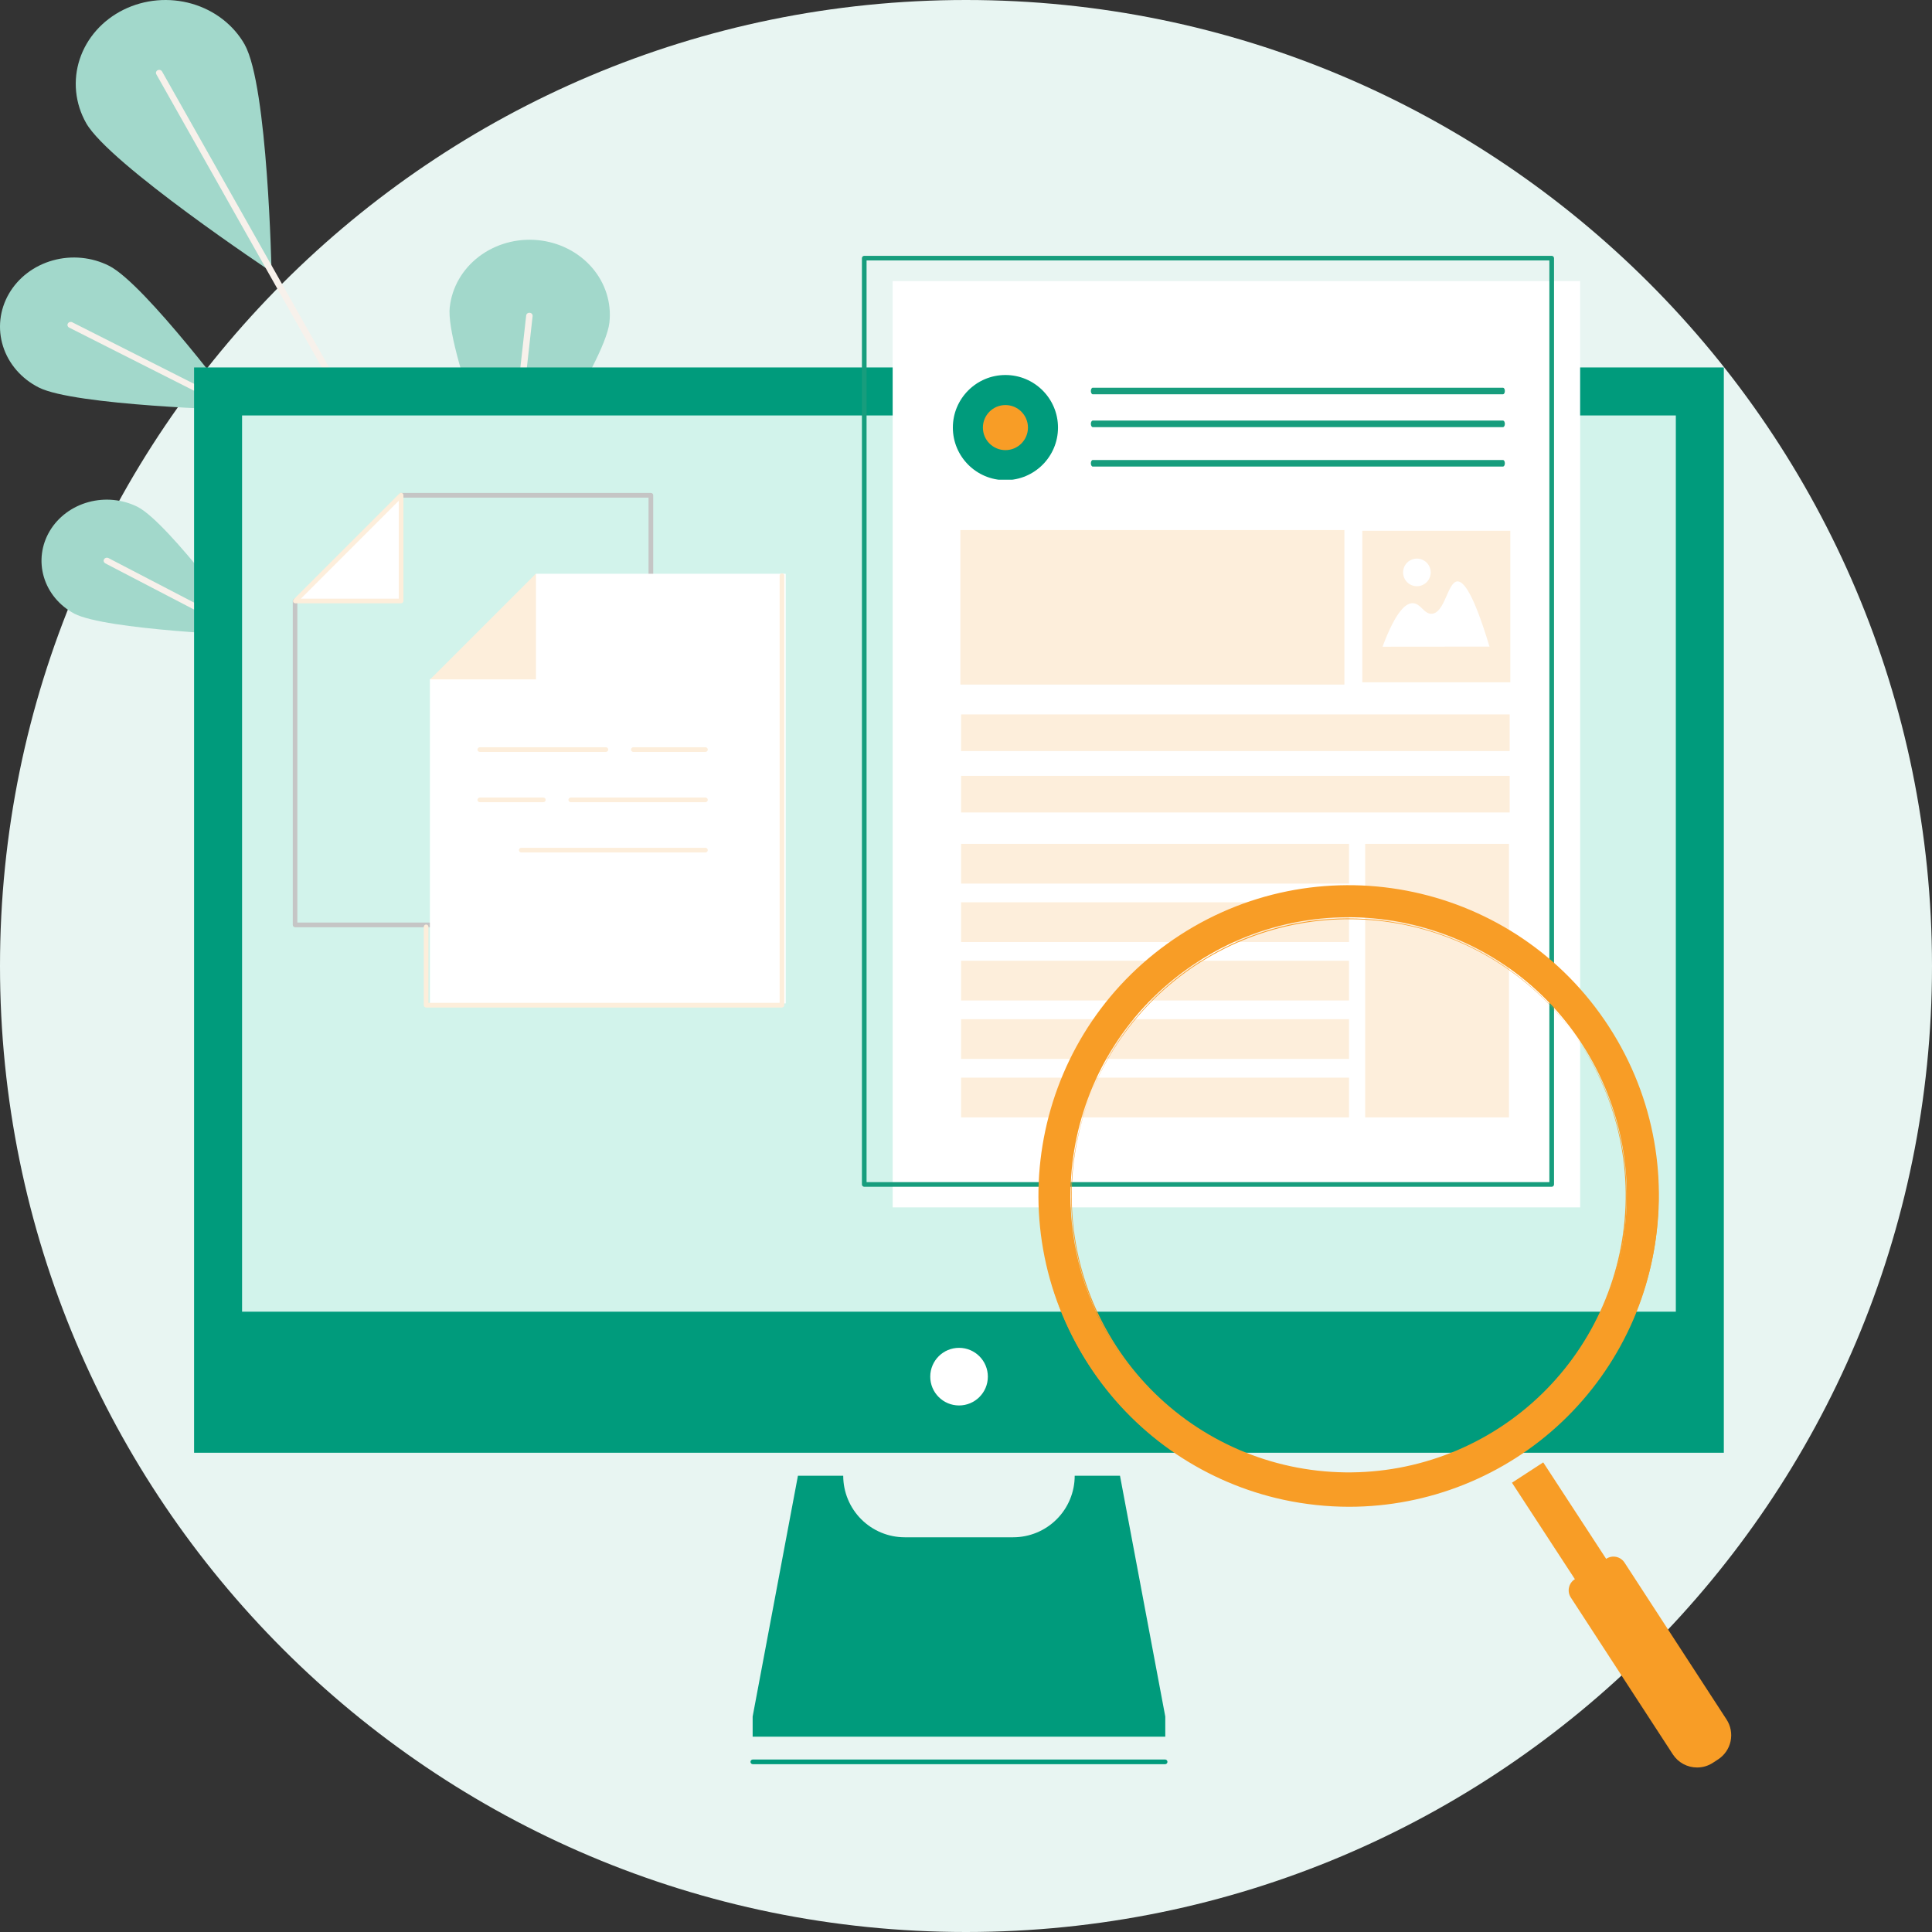 <svg width="294" height="294" viewBox="0 0 294 294" fill="none" xmlns="http://www.w3.org/2000/svg">
<rect x="0" y="0" width="294" height="294" fill="#333333" stroke="none"/>
<path d="M147 294C228.186 294 294 228.186 294 147C294 65.814 228.186 0 147 0C65.814 0 0 65.814 0 147C0 228.186 65.814 294 147 294Z" fill="#E8F5F2"/>
<path d="M11.306 93.38C16.1 95.874 38.136 96.712 38.136 96.712C38.136 96.712 25.757 79.64 20.963 77.144C18.664 75.986 15.969 75.721 13.462 76.406C10.956 77.092 8.838 78.672 7.569 80.806C6.299 82.94 5.979 85.456 6.677 87.809C7.376 90.162 9.037 92.163 11.302 93.38H11.306Z" fill="#A2D8CB"/>
<path d="M55.959 106.444C55.876 106.444 55.794 106.424 55.72 106.388L16.016 85.726C15.905 85.664 15.825 85.565 15.791 85.449C15.758 85.332 15.774 85.209 15.836 85.103C15.899 84.998 16.003 84.92 16.126 84.886C16.25 84.851 16.383 84.863 16.497 84.919L56.203 105.581C56.317 105.64 56.401 105.74 56.436 105.857C56.472 105.975 56.456 106.101 56.393 106.208C56.35 106.28 56.288 106.34 56.211 106.382C56.135 106.424 56.048 106.445 55.959 106.444Z" fill="#F7F1EB"/>
<path d="M37.243 6.811C40.755 13.039 41.321 41.372 41.321 41.372C41.321 41.372 16.624 24.956 13.105 18.724C12.268 17.241 11.752 15.619 11.585 13.95C11.419 12.281 11.606 10.597 12.135 8.996C12.665 7.394 13.526 5.906 14.671 4.615C15.815 3.325 17.221 2.258 18.806 1.476C20.392 0.693 22.126 0.211 23.912 0.055C25.697 -0.1 27.497 0.074 29.21 0.569C30.923 1.064 32.514 1.87 33.894 2.94C35.274 4.011 36.415 5.324 37.252 6.807L37.243 6.811Z" fill="#A2D8CB"/>
<path d="M86.469 121.812C86.378 121.814 86.288 121.792 86.209 121.749C86.13 121.706 86.065 121.643 86.022 121.567L23.804 11.333C23.768 11.28 23.745 11.219 23.735 11.157C23.726 11.094 23.73 11.031 23.748 10.97C23.766 10.909 23.797 10.852 23.839 10.802C23.881 10.753 23.934 10.712 23.994 10.683C24.054 10.653 24.119 10.636 24.187 10.631C24.254 10.626 24.322 10.634 24.386 10.655C24.45 10.675 24.508 10.708 24.558 10.751C24.608 10.793 24.648 10.845 24.676 10.903L86.906 121.137C86.937 121.19 86.956 121.249 86.963 121.31C86.969 121.371 86.962 121.432 86.943 121.491C86.924 121.549 86.893 121.603 86.851 121.65C86.809 121.697 86.758 121.736 86.7 121.764C86.628 121.797 86.549 121.813 86.469 121.812Z" fill="#F7F1EB"/>
<path d="M16.605 40.452C22.074 43.216 36.348 62.393 36.348 62.393C36.348 62.393 11.369 61.731 5.903 58.967C3.277 57.64 1.323 55.392 0.469 52.717C0.047 51.393 -0.092 50.004 0.059 48.629C0.211 47.254 0.651 45.921 1.354 44.705C2.057 43.49 3.009 42.415 4.155 41.544C5.302 40.672 6.621 40.02 8.038 39.625C10.898 38.827 13.98 39.125 16.605 40.452Z" fill="#A2D8CB"/>
<path d="M59.892 74.744C59.81 74.744 59.729 74.724 59.657 74.688L10.527 49.853C10.47 49.824 10.419 49.785 10.379 49.739C10.338 49.692 10.307 49.638 10.289 49.58C10.27 49.522 10.264 49.461 10.27 49.401C10.277 49.341 10.296 49.282 10.327 49.229C10.357 49.176 10.399 49.129 10.449 49.09C10.499 49.052 10.557 49.024 10.619 49.006C10.681 48.989 10.746 48.983 10.81 48.989C10.875 48.995 10.937 49.013 10.994 49.042L60.127 73.875C60.222 73.923 60.298 74 60.342 74.093C60.386 74.186 60.396 74.29 60.371 74.389C60.345 74.487 60.285 74.576 60.201 74.64C60.116 74.704 60.012 74.74 59.903 74.742L59.892 74.744Z" fill="#F7F1EB"/>
<path d="M68.44 46.713C67.741 52.985 77.384 76.68 77.384 76.68C77.384 76.68 92.037 55.356 92.737 49.084C93.073 46.072 92.115 43.059 90.075 40.707C88.034 38.355 85.079 36.858 81.858 36.544C78.637 36.23 75.414 37.126 72.899 39.033C70.384 40.941 68.783 43.705 68.447 46.717L68.44 46.713Z" fill="#A2D8CB"/>
<path d="M74.778 100.454H74.727C74.596 100.443 74.475 100.383 74.391 100.288C74.307 100.193 74.267 100.071 74.28 99.948L80.07 48.004C80.077 47.944 80.097 47.886 80.127 47.833C80.158 47.779 80.2 47.733 80.25 47.694C80.3 47.656 80.358 47.628 80.42 47.611C80.482 47.594 80.547 47.588 80.612 47.594C80.676 47.601 80.738 47.619 80.795 47.648C80.852 47.676 80.902 47.715 80.943 47.762C80.983 47.809 81.014 47.863 81.032 47.921C81.05 47.979 81.056 48.04 81.05 48.1L75.268 100.04C75.256 100.154 75.199 100.259 75.108 100.336C75.018 100.412 74.9 100.454 74.778 100.454Z" fill="#F7F1EB"/>
<path d="M29.534 221.07L262.321 221.07V55.915L29.534 55.915L29.534 221.07Z" fill="#009B7C"/>
<path d="M255.018 199.605V63.221L36.837 63.221V199.605H255.018Z" fill="#D2F3EB"/>
<path d="M150.326 209.499C150.33 207.077 148.372 205.111 145.951 205.106C143.531 205.101 141.565 207.061 141.56 209.482C141.556 211.903 143.514 213.87 145.934 213.875C148.355 213.879 150.321 211.92 150.326 209.499Z" fill="white"/>
<path d="M121.425 224.569H128.317C128.317 227.052 129.303 229.434 131.058 231.19C132.813 232.946 135.194 233.933 137.677 233.934H154.181C155.411 233.934 156.628 233.691 157.764 233.221C158.9 232.75 159.932 232.06 160.801 231.19C161.67 230.321 162.36 229.288 162.83 228.152C163.3 227.016 163.542 225.799 163.541 224.569H170.433L177.325 261.213V264.277H114.533V261.213L121.425 224.569Z" fill="#009B7C"/>
<path d="M177.325 268.462H114.533C114.443 268.456 114.359 268.416 114.297 268.35C114.236 268.284 114.202 268.198 114.202 268.108C114.202 268.018 114.236 267.931 114.297 267.865C114.359 267.799 114.443 267.759 114.533 267.753H177.325C177.415 267.759 177.499 267.799 177.561 267.865C177.622 267.931 177.656 268.018 177.656 268.108C177.656 268.198 177.622 268.284 177.561 268.35C177.499 268.416 177.415 268.456 177.325 268.462Z" fill="#009B7C"/>
<path d="M135.841 183.732H240.454L240.454 42.778H135.841V183.732Z" fill="white"/>
<path d="M236.127 180.596H131.514C131.42 180.596 131.33 180.558 131.264 180.492C131.198 180.425 131.161 180.335 131.161 180.241V39.287C131.161 39.193 131.198 39.103 131.264 39.036C131.33 38.97 131.42 38.932 131.514 38.932H236.127C236.221 38.932 236.311 38.969 236.378 39.036C236.444 39.102 236.482 39.193 236.482 39.287V180.241C236.482 180.335 236.444 180.426 236.378 180.492C236.311 180.559 236.221 180.596 236.127 180.596ZM131.869 179.888H235.773V39.635H131.869V179.888Z" fill="#179D7D"/>
<path d="M228.732 64.999H166.306C166.267 65.004 166.228 64.994 166.191 64.971C166.154 64.948 166.12 64.912 166.091 64.865C166.062 64.819 166.039 64.762 166.024 64.699C166.008 64.636 166 64.569 166 64.5C166 64.431 166.008 64.364 166.024 64.301C166.039 64.238 166.062 64.181 166.091 64.135C166.12 64.088 166.154 64.052 166.191 64.029C166.228 64.006 166.267 63.996 166.306 64.001H228.732C228.805 64.01 228.873 64.066 228.923 64.159C228.972 64.251 229 64.373 229 64.5C229 64.627 228.972 64.749 228.923 64.841C228.873 64.934 228.805 64.99 228.732 64.999Z" fill="#179D7D"/>
<path d="M228.732 59.999H166.306C166.267 60.004 166.228 59.994 166.191 59.971C166.154 59.948 166.12 59.912 166.091 59.865C166.062 59.819 166.039 59.762 166.024 59.699C166.008 59.636 166 59.569 166 59.5C166 59.431 166.008 59.364 166.024 59.301C166.039 59.238 166.062 59.181 166.091 59.135C166.12 59.088 166.154 59.052 166.191 59.029C166.228 59.006 166.267 58.996 166.306 59.001H228.732C228.805 59.01 228.873 59.066 228.923 59.158C228.972 59.251 229 59.373 229 59.5C229 59.627 228.972 59.749 228.923 59.842C228.873 59.934 228.805 59.99 228.732 59.999Z" fill="#179D7D"/>
<path d="M228.732 70.999H166.306C166.267 71.004 166.228 70.994 166.191 70.971C166.154 70.948 166.12 70.912 166.091 70.865C166.062 70.819 166.039 70.762 166.024 70.699C166.008 70.636 166 70.569 166 70.5C166 70.431 166.008 70.364 166.024 70.301C166.039 70.238 166.062 70.181 166.091 70.135C166.12 70.088 166.154 70.052 166.191 70.029C166.228 70.006 166.267 69.996 166.306 70.001H228.732C228.805 70.01 228.873 70.066 228.923 70.159C228.972 70.251 229 70.373 229 70.5C229 70.627 228.972 70.749 228.923 70.841C228.873 70.934 228.805 70.99 228.732 70.999V70.999Z" fill="#179D7D"/>
<path d="M204.581 80.665H146.144V104.173H204.581V80.665Z" fill="#FDEEDB"/>
<path d="M205.286 128.412H146.252V134.458H205.286V128.412Z" fill="#FDEEDB"/>
<path d="M205.286 137.306H146.252V143.352H205.286V137.306Z" fill="#FDEEDB"/>
<path d="M205.286 146.2H146.252V152.245H205.286V146.2Z" fill="#FDEEDB"/>
<path d="M205.286 155.094H146.252V161.139H205.286V155.094Z" fill="#FDEEDB"/>
<path d="M205.286 163.989H146.252V170.035H205.286V163.989Z" fill="#FDEEDB"/>
<path d="M229.627 128.412H207.743V170.035H229.627V128.412Z" fill="#FDEEDB"/>
<path d="M229.733 108.714H146.252V114.288H229.733V108.714Z" fill="#FDEEDB"/>
<path d="M229.733 118.064H146.252V123.638H229.733V118.064Z" fill="#FDEEDB"/>
<path d="M229.828 80.768H207.31V103.829H229.828V80.768Z" fill="#FDEEDB"/>
<path d="M210.386 98.413L226.662 98.397C224.252 90.39 222.729 88.364 221.733 88.477C220.287 88.637 219.87 93.264 217.892 93.397C216.703 93.478 216.226 91.849 215.029 91.791C213.993 91.741 212.465 92.856 210.386 98.413Z" fill="white"/>
<path d="M217.561 87.901C218 86.827 217.486 85.6 216.412 85.161C215.338 84.721 214.111 85.236 213.671 86.31C213.232 87.384 213.746 88.611 214.82 89.051C215.895 89.49 217.122 88.975 217.561 87.901Z" fill="white"/>
<path d="M99.046 141.102H44.905C44.859 141.102 44.813 141.093 44.77 141.075C44.727 141.057 44.688 141.031 44.655 140.998C44.622 140.965 44.596 140.926 44.578 140.883C44.561 140.84 44.552 140.794 44.552 140.747V91.445C44.552 91.386 44.567 91.329 44.595 91.277C44.623 91.226 44.664 91.182 44.713 91.15L54.301 84.763L60.751 75.172C60.783 75.123 60.826 75.083 60.878 75.055C60.929 75.027 60.986 75.012 61.045 75.012H99.046C99.141 75.012 99.231 75.049 99.297 75.116C99.364 75.182 99.401 75.273 99.401 75.367V140.747C99.401 140.841 99.364 140.932 99.297 140.998C99.231 141.065 99.141 141.102 99.046 141.102ZM45.252 140.394H98.693V75.723H61.225L54.842 85.22C54.816 85.258 54.783 85.291 54.744 85.316L45.252 91.636V140.394Z" fill="#C5C5C5"/>
<path d="M61.039 91.445H44.944L61.039 75.349V91.445Z" fill="white"/>
<path d="M61.035 91.807H44.941C44.871 91.807 44.802 91.786 44.744 91.747C44.686 91.709 44.64 91.653 44.613 91.589C44.586 91.524 44.579 91.453 44.593 91.384C44.607 91.315 44.641 91.252 44.69 91.203L60.785 75.098C60.834 75.049 60.897 75.015 60.966 75.001C61.034 74.987 61.105 74.994 61.17 75.021C61.235 75.047 61.29 75.093 61.329 75.151C61.368 75.209 61.389 75.277 61.389 75.347V91.445C61.39 91.492 61.382 91.539 61.365 91.583C61.348 91.627 61.322 91.667 61.289 91.701C61.256 91.734 61.216 91.761 61.173 91.779C61.129 91.797 61.083 91.807 61.035 91.807ZM45.796 91.098H60.681V76.205L45.796 91.098Z" fill="#FDEEDB"/>
<path d="M119.567 152.689H65.418V103.385L75.069 96.961L81.557 87.31H119.567V152.689Z" fill="white"/>
<path d="M92.179 114.422H73.035C72.986 114.425 72.938 114.419 72.892 114.402C72.846 114.386 72.804 114.361 72.769 114.327C72.733 114.294 72.705 114.254 72.685 114.209C72.666 114.165 72.656 114.117 72.656 114.068C72.656 114.019 72.666 113.971 72.685 113.927C72.705 113.882 72.733 113.842 72.769 113.809C72.804 113.775 72.846 113.75 72.892 113.733C72.938 113.717 72.986 113.71 73.035 113.714H92.179C92.227 113.71 92.276 113.717 92.322 113.733C92.368 113.75 92.409 113.775 92.445 113.809C92.481 113.842 92.509 113.882 92.528 113.927C92.548 113.971 92.558 114.019 92.558 114.068C92.558 114.117 92.548 114.165 92.528 114.209C92.509 114.254 92.481 114.294 92.445 114.327C92.409 114.361 92.368 114.386 92.322 114.402C92.276 114.419 92.227 114.425 92.179 114.422Z" fill="#FDEEDB"/>
<path d="M107.327 114.422H96.356C96.266 114.416 96.182 114.376 96.12 114.31C96.059 114.245 96.025 114.158 96.025 114.068C96.025 113.978 96.059 113.891 96.12 113.825C96.182 113.76 96.266 113.72 96.356 113.714H107.327C107.376 113.71 107.424 113.717 107.47 113.733C107.516 113.75 107.558 113.775 107.593 113.809C107.629 113.842 107.657 113.882 107.677 113.927C107.696 113.971 107.706 114.019 107.706 114.068C107.706 114.117 107.696 114.165 107.677 114.209C107.657 114.254 107.629 114.294 107.593 114.327C107.558 114.361 107.516 114.386 107.47 114.402C107.424 114.419 107.376 114.425 107.327 114.422Z" fill="#FDEEDB"/>
<path d="M82.657 122.073H73.035C72.986 122.076 72.938 122.069 72.892 122.053C72.846 122.036 72.804 122.011 72.769 121.978C72.733 121.944 72.705 121.904 72.685 121.86C72.666 121.815 72.656 121.767 72.656 121.718C72.656 121.67 72.666 121.622 72.685 121.577C72.705 121.532 72.733 121.492 72.769 121.459C72.804 121.426 72.846 121.4 72.892 121.384C72.938 121.368 72.986 121.361 73.035 121.364H82.657C82.705 121.361 82.754 121.368 82.8 121.384C82.845 121.4 82.887 121.426 82.923 121.459C82.959 121.492 82.987 121.532 83.006 121.577C83.025 121.622 83.035 121.67 83.035 121.718C83.035 121.767 83.025 121.815 83.006 121.86C82.987 121.904 82.959 121.944 82.923 121.978C82.887 122.011 82.845 122.036 82.8 122.053C82.754 122.069 82.705 122.076 82.657 122.073Z" fill="#FDEEDB"/>
<path d="M107.325 122.073H86.831C86.742 122.067 86.657 122.027 86.596 121.961C86.534 121.895 86.5 121.808 86.5 121.718C86.5 121.628 86.534 121.542 86.596 121.476C86.657 121.41 86.742 121.37 86.831 121.364H107.325C107.373 121.361 107.422 121.368 107.468 121.384C107.514 121.4 107.555 121.426 107.591 121.459C107.627 121.492 107.655 121.532 107.674 121.577C107.694 121.622 107.704 121.67 107.704 121.718C107.704 121.767 107.694 121.815 107.674 121.86C107.655 121.904 107.627 121.944 107.591 121.978C107.555 122.011 107.514 122.036 107.468 122.053C107.422 122.069 107.373 122.076 107.325 122.073Z" fill="#FDEEDB"/>
<path d="M107.325 129.721H79.297C79.207 129.715 79.123 129.675 79.061 129.61C79 129.544 78.966 129.457 78.966 129.367C78.966 129.277 79 129.191 79.061 129.125C79.123 129.059 79.207 129.019 79.297 129.013H107.325C107.374 129.01 107.422 129.016 107.468 129.033C107.514 129.049 107.556 129.075 107.591 129.108C107.627 129.141 107.655 129.181 107.675 129.226C107.694 129.27 107.704 129.319 107.704 129.367C107.704 129.416 107.694 129.464 107.675 129.509C107.655 129.553 107.627 129.593 107.591 129.627C107.556 129.66 107.514 129.685 107.468 129.702C107.422 129.718 107.374 129.725 107.325 129.721Z" fill="#FDEEDB"/>
<path d="M81.558 103.385H65.464L81.558 87.29V103.385Z" fill="#FDEEDB"/>
<path d="M118.994 153.317H64.844C64.75 153.317 64.66 153.279 64.594 153.213C64.528 153.147 64.491 153.057 64.49 152.964V141.022C64.496 140.932 64.536 140.848 64.602 140.787C64.668 140.725 64.754 140.691 64.844 140.691C64.934 140.691 65.021 140.725 65.087 140.787C65.153 140.848 65.193 140.932 65.199 141.022V152.609H118.639V87.583C118.645 87.493 118.685 87.409 118.751 87.348C118.817 87.286 118.903 87.252 118.993 87.252C119.084 87.252 119.17 87.286 119.236 87.348C119.302 87.409 119.342 87.493 119.348 87.583V152.97C119.346 153.062 119.308 153.151 119.242 153.215C119.176 153.28 119.087 153.317 118.994 153.317Z" fill="#FDEEDB"/>
<g clip-path="url(#clip0_6880_535755)">
<path d="M153 73.067C148.583 73.067 145 69.484 145 65.067C145 60.651 148.583 57.067 153 57.067C157.417 57.067 161 60.651 161 65.067C161 69.484 157.417 73.067 153 73.067Z" fill="#009B7C"/>
<path d="M153 68.496C151.106 68.496 149.571 66.961 149.571 65.067C149.571 63.174 151.106 61.639 153 61.639C154.893 61.639 156.428 63.174 156.428 65.067C156.428 66.961 154.893 68.496 153 68.496Z" fill="#F89D26"/>
</g>
<path d="M244.843 156.242C230.67 134.362 201.449 128.123 179.566 142.293C157.682 156.463 151.443 185.695 165.617 207.574C179.79 229.452 209.019 235.696 230.899 221.52C252.779 207.343 259.022 178.117 244.843 156.242ZM228.244 217.428C208.618 230.14 182.42 224.541 169.712 204.924C157.003 185.306 162.604 159.103 182.216 146.391C201.828 133.679 228.041 139.282 240.748 158.896C253.455 178.51 247.861 204.716 228.244 217.425V217.428Z" fill="#F89D26"/>
<path d="M205.324 229.292C201.966 229.29 198.617 228.934 195.334 228.23C183.547 225.684 173.185 218.714 166.383 208.757C159.58 198.8 156.855 186.614 158.768 174.708C160.682 162.802 167.088 152.082 176.667 144.758C186.247 137.434 198.271 134.062 210.262 135.337C222.253 136.612 233.299 142.436 241.125 151.611C248.95 160.786 252.959 172.613 252.326 184.655C251.693 196.697 246.466 208.038 237.722 216.342C228.978 224.646 217.382 229.281 205.324 229.292ZM205.136 134.856C196.088 134.861 187.236 137.493 179.655 142.433C157.886 156.534 151.653 185.716 165.756 207.486C169.102 212.68 173.446 217.159 178.535 220.663C183.624 224.168 189.357 226.628 195.404 227.902C198.664 228.599 201.989 228.952 205.324 228.954C216.935 228.927 228.126 224.607 236.744 216.825C245.361 209.044 250.797 198.35 252.004 186.802C253.212 175.253 250.106 163.666 243.285 154.27C236.464 144.874 226.408 138.332 215.054 135.904C211.794 135.207 208.469 134.856 205.136 134.856ZM205.315 224.409C202.303 224.407 199.299 224.088 196.353 223.457C185.778 221.174 176.481 214.923 170.376 205.99C164.272 197.058 161.825 186.125 163.54 175.443C165.255 164.76 171.001 155.142 179.595 148.57C188.189 141.997 198.976 138.971 209.735 140.113C220.493 141.255 230.404 146.48 237.426 154.711C244.448 162.941 248.046 173.551 247.48 184.356C246.913 195.16 242.225 205.335 234.381 212.787C226.537 220.238 216.134 224.398 205.315 224.409ZM205.164 139.761C197.051 139.755 189.111 142.104 182.307 146.523C162.802 159.164 157.214 185.319 169.851 204.826C175.93 214.209 185.489 220.793 196.423 223.129C207.357 225.466 218.772 223.362 228.155 217.282C237.539 211.203 244.123 201.644 246.459 190.71C248.795 179.776 246.692 168.361 240.612 158.978C232.55 146.543 218.991 139.763 205.164 139.763V139.761Z" fill="#F89D26"/>
<path d="M261.358 267.592L260.552 268.116C259.611 268.727 258.467 268.94 257.37 268.708C256.272 268.476 255.312 267.817 254.7 266.877L239.173 243.002C239.042 242.8 238.951 242.574 238.907 242.338C238.863 242.101 238.866 241.858 238.916 241.622C238.966 241.387 239.062 241.163 239.198 240.965C239.335 240.766 239.509 240.596 239.711 240.465L244.535 237.332C244.942 237.067 245.438 236.975 245.914 237.076C246.39 237.176 246.806 237.462 247.071 237.869L262.597 261.743C263.208 262.683 263.42 263.827 263.188 264.924C262.956 266.021 262.298 266.98 261.358 267.592Z" fill="#F89D26"/>
<path d="M258.252 268.966C257.52 268.967 256.798 268.785 256.153 268.436C255.509 268.087 254.962 267.583 254.562 266.968L239.034 243.094C238.746 242.65 238.645 242.109 238.756 241.591C238.866 241.072 239.177 240.619 239.621 240.33L244.444 237.197C244.888 236.908 245.429 236.808 245.947 236.918C246.465 237.028 246.919 237.34 247.208 237.784L262.735 261.658C263.05 262.142 263.266 262.683 263.371 263.25C263.477 263.817 263.47 264.4 263.35 264.964C263.231 265.529 263.001 266.064 262.674 266.54C262.348 267.016 261.931 267.422 261.447 267.737L260.642 268.261C259.931 268.723 259.1 268.968 258.252 268.966ZM245.53 237.198C245.208 237.199 244.893 237.293 244.623 237.469L239.799 240.602C239.615 240.721 239.456 240.876 239.332 241.056C239.207 241.237 239.119 241.44 239.074 241.654C239.028 241.869 239.024 242.09 239.064 242.306C239.104 242.521 239.185 242.727 239.305 242.911L254.832 266.785C255.42 267.689 256.343 268.322 257.397 268.545C258.452 268.768 259.552 268.564 260.456 267.976L261.261 267.453C262.164 266.866 262.798 265.943 263.021 264.888C263.245 263.834 263.041 262.733 262.453 261.829L246.932 237.96C246.814 237.776 246.66 237.617 246.479 237.492C246.298 237.368 246.095 237.281 245.88 237.236C245.765 237.211 245.648 237.197 245.53 237.195V237.198Z" fill="#F89D26"/>
<path d="M244.375 237.459L239.894 240.373L230.31 225.682L234.791 222.766L244.375 237.459Z" fill="#F89D26"/>
<path d="M239.846 240.599L230.081 225.631L234.839 222.537L244.604 237.505L239.846 240.599ZM230.537 225.728L239.938 240.144L244.143 237.408L234.743 222.992L230.537 225.728Z" fill="#F89D26"/>
<path d="M250.042 247.874C250.015 247.874 249.989 247.868 249.965 247.855C249.941 247.843 249.921 247.824 249.905 247.802L244.692 239.97C244.68 239.952 244.672 239.931 244.668 239.91C244.663 239.889 244.664 239.867 244.668 239.846C244.672 239.824 244.681 239.804 244.693 239.786C244.705 239.768 244.72 239.753 244.738 239.741C244.756 239.729 244.777 239.72 244.798 239.716C244.819 239.712 244.841 239.712 244.863 239.716C244.884 239.72 244.904 239.729 244.922 239.741C244.94 239.753 244.956 239.769 244.968 239.787L250.181 247.619C250.205 247.655 250.213 247.699 250.205 247.742C250.196 247.785 250.171 247.822 250.135 247.846C250.107 247.865 250.075 247.874 250.042 247.874Z" fill="#F89D26"/>
<path d="M247.317 249.671C247.29 249.671 247.263 249.664 247.24 249.652C247.216 249.639 247.195 249.621 247.18 249.598L241.967 241.766C241.955 241.748 241.947 241.728 241.943 241.707C241.938 241.685 241.938 241.663 241.943 241.642C241.947 241.621 241.955 241.6 241.968 241.582C241.98 241.564 241.995 241.549 242.013 241.537C242.031 241.525 242.052 241.517 242.073 241.512C242.094 241.508 242.116 241.508 242.137 241.513C242.159 241.517 242.179 241.525 242.197 241.537C242.215 241.549 242.23 241.565 242.243 241.583L247.454 249.415C247.47 249.44 247.48 249.469 247.481 249.498C247.482 249.528 247.476 249.558 247.462 249.584C247.448 249.61 247.427 249.632 247.401 249.647C247.376 249.663 247.347 249.671 247.317 249.671Z" fill="#F89D26"/>
<defs>
<clipPath id="clip0_6880_535755">
<rect width="16" height="16" fill="white" transform="matrix(-1 0 0 1 161 57)"/>
</clipPath>
</defs>
</svg>

